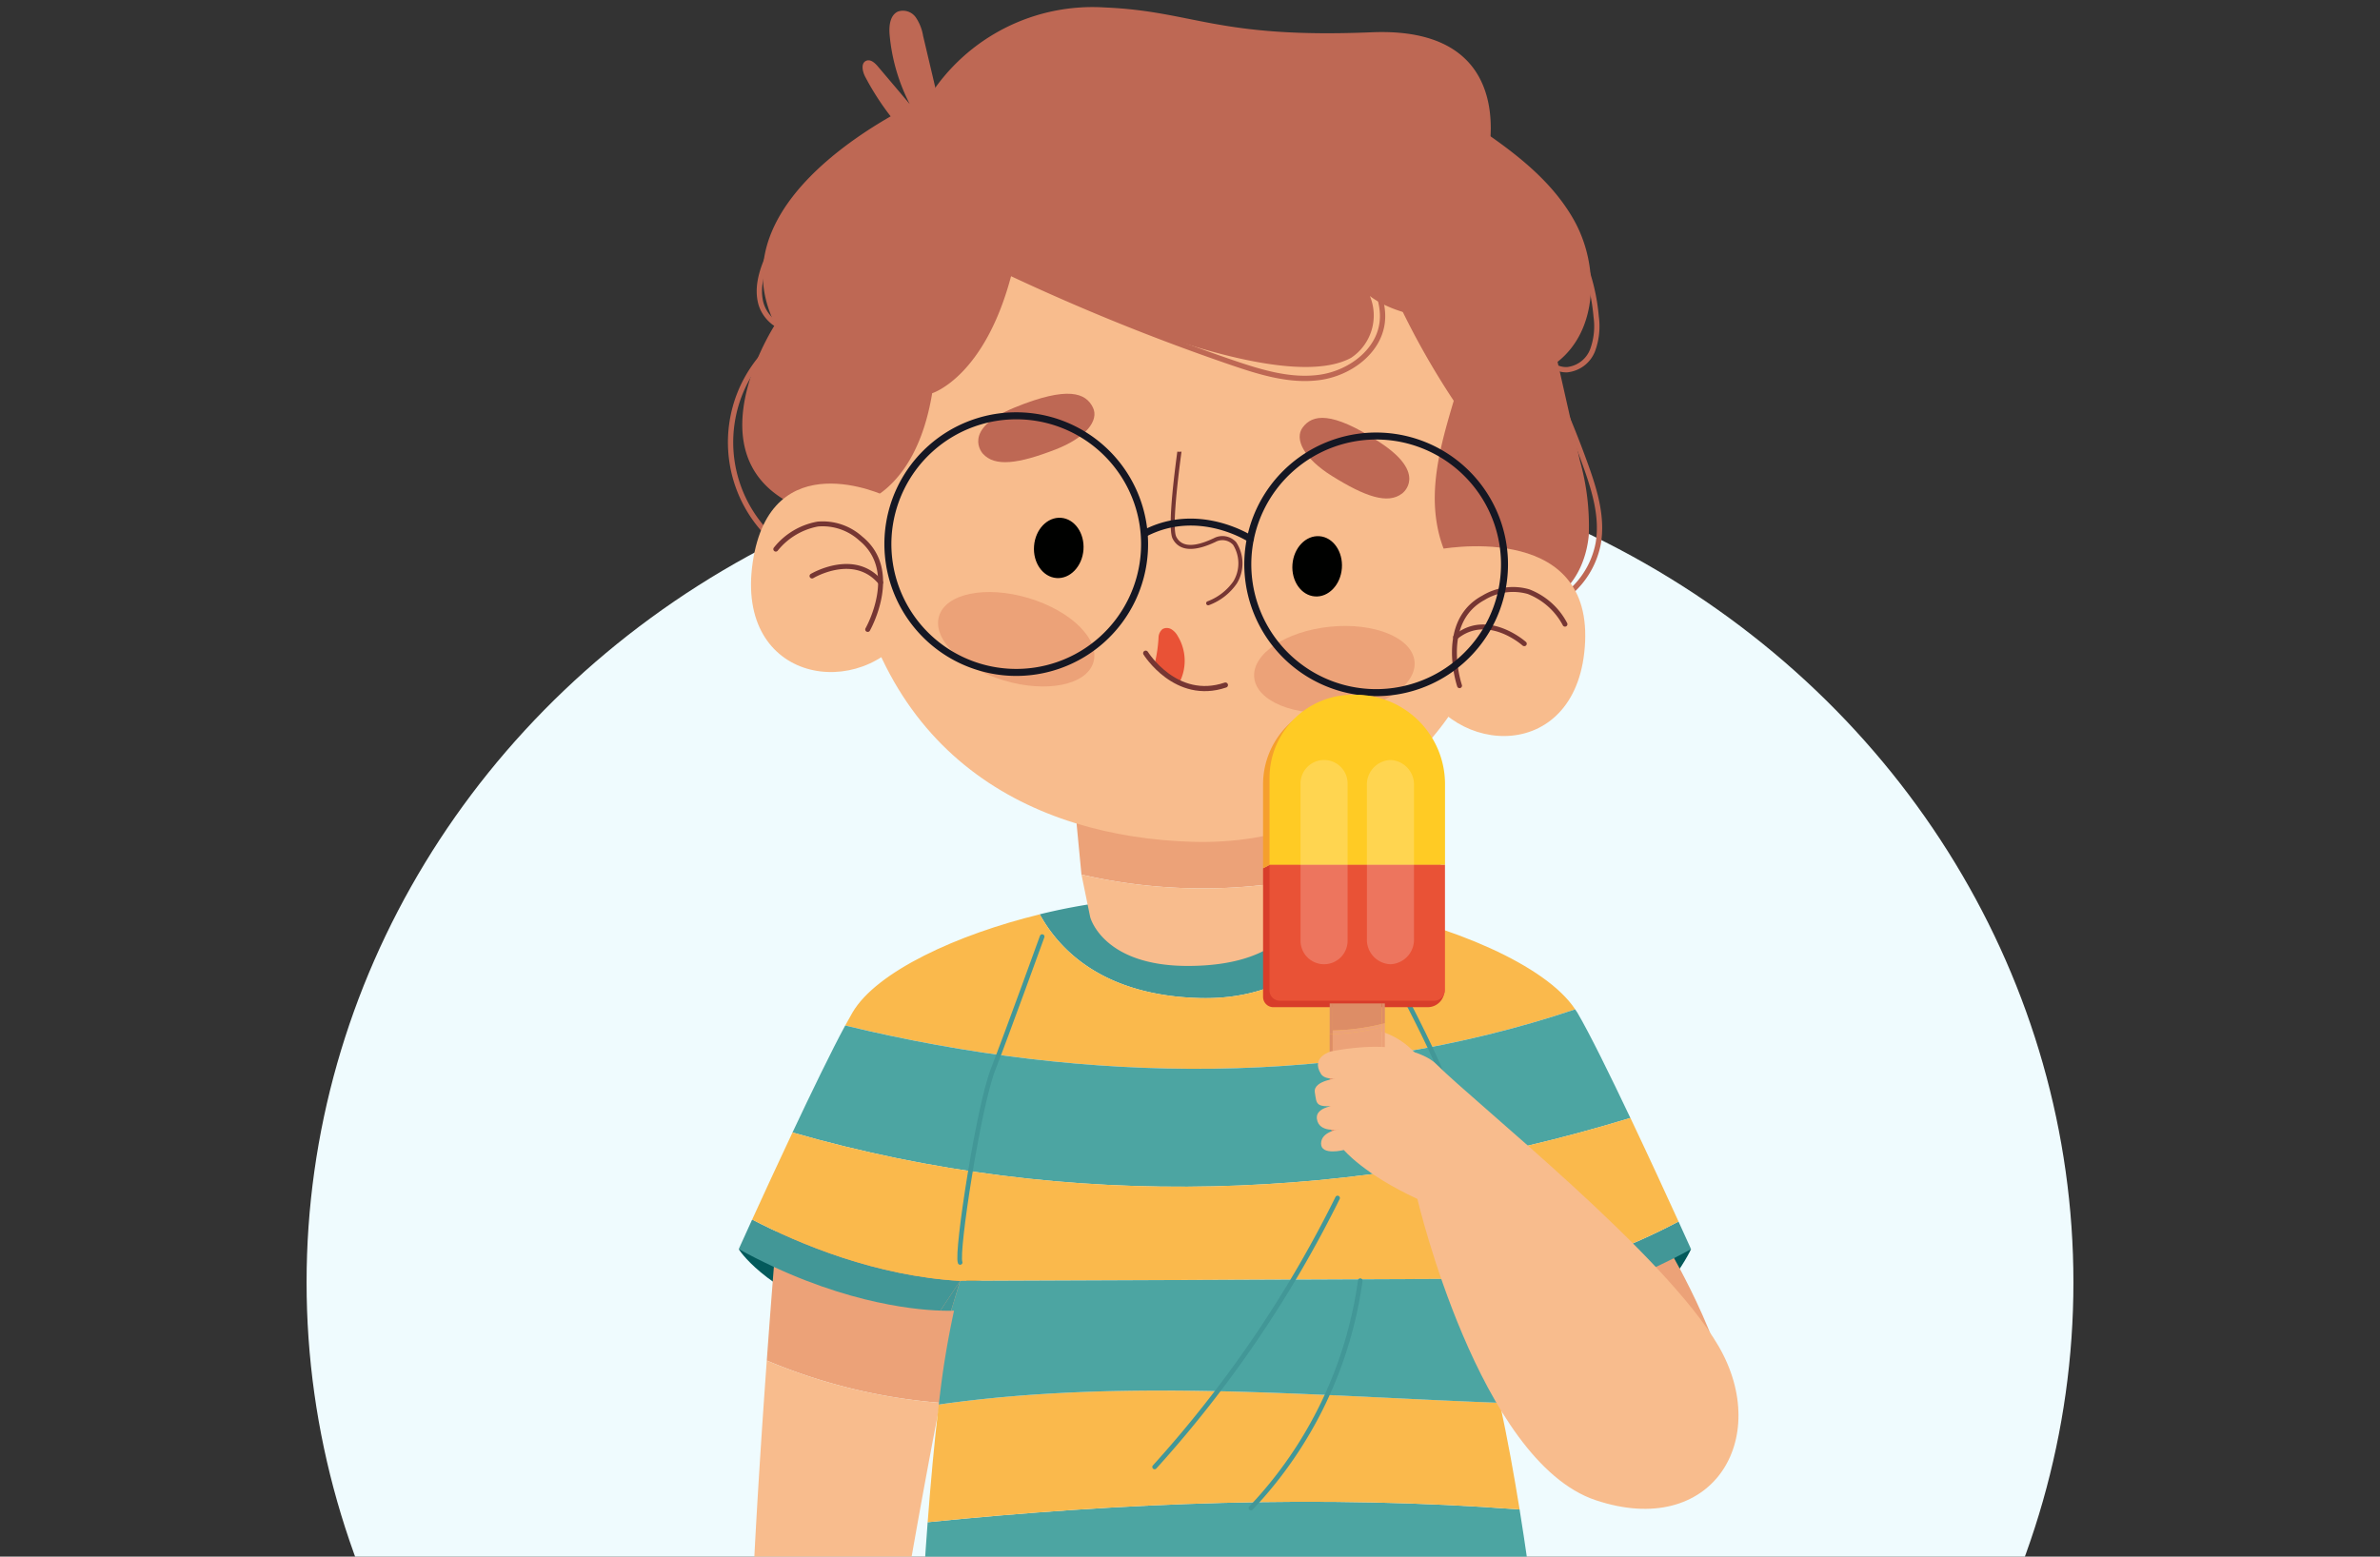 <svg xmlns="http://www.w3.org/2000/svg" xmlns:xlink="http://www.w3.org/1999/xlink" width="295" height="193" viewBox="0 0 295 193">
  <rect x="0" y="0" width="295" height="193" fill="#333333" stroke="none"/>
  <defs>
    <clipPath id="clip-path">
      <rect id="Rectángulo_415806" data-name="Rectángulo 415806" width="295" height="193" transform="translate(285 5866)" fill="#fff" stroke="#707070" stroke-width="1" opacity="0.39"/>
    </clipPath>
  </defs>
  <g id="Enmascarar_grupo_1098825" data-name="Enmascarar grupo 1098825" transform="translate(-285 -5866)" clip-path="url(#clip-path)">
    <g id="Grupo_1180488" data-name="Grupo 1180488" transform="translate(-18)">
      <ellipse id="Elipse_12509" data-name="Elipse 12509" cx="109.5" cy="104" rx="109.5" ry="104" transform="translate(341 5921)" fill="#effbfe"/>
      <g id="Grupo_1180227" data-name="Grupo 1180227" transform="translate(331.173 5771.921)">
        <ellipse id="Elipse_12496" data-name="Elipse 12496" cx="74.08" cy="11.37" rx="74.08" ry="11.37" transform="translate(58.827 420.447)" fill="#efe8df"/>
        <g id="Grupo_1180226" data-name="Grupo 1180226" transform="translate(60.23 94.98)">
          <path id="Trazado_1042844" data-name="Trazado 1042844" d="M176.469,241.391s-4.066,8.958-12.833,10.673-8.767-6.861-8.767-6.861Z" transform="translate(-55.268 -87.415)" fill="#035a5b"/>
          <path id="Trazado_1042845" data-name="Trazado 1042845" d="M63.168,241.391s2.923,4.828,13.087,8.513,16.264,2.16,16.264,2.16l.762-6.734Z" transform="translate(-60.006 -87.415)" fill="#035a5b"/>
          <path id="Trazado_1042846" data-name="Trazado 1042846" d="M92.475,240.82l-24.4-5.591s-.754,8.562-1.6,20.289a69.2,69.2,0,0,0,21.489,5.243C89.533,252.8,91.107,245.608,92.475,240.82Z" transform="translate(-59.835 -87.733)" fill="#eca278"/>
          <path id="Trazado_1042847" data-name="Trazado 1042847" d="M66.8,254.522c-1.194,16.48-2.577,39.211-2.319,53.244-2.091,6.13-5.76,19.366-3.727,20.256s5.383-8.059,5.383-8.059-3.24,11.1-1.217,11.821,4.9-10.96,4.9-10.96-2.044,11.808-.183,12.6c3.209,1.223,4.147-12.806,4.147-12.806s.581,11.342,3.075,11.545,1.425-14.479,1.425-14.479,2.455,6.166,4.318,3.752S79.8,308.61,79.8,308.61s4.23-27.237,8.491-48.845A69.258,69.258,0,0,1,66.8,254.522Z" transform="translate(-60.161 -86.737)" fill="#f8bc8d"/>
          <path id="Trazado_1042848" data-name="Trazado 1042848" d="M174.07,241.512s8.386,14.231,7.624,21.855-24.4,2.541-24.4,2.541l-7.624-14.231Z" transform="translate(-55.536 -87.409)" fill="#eca278"/>
          <path id="Trazado_1042849" data-name="Trazado 1042849" d="M84.432,290.878s37.864,10.419,76.744-2.287c0,0-9.911-11.181-36.085-8.641S93.58,283.255,84.432,290.878Z" transform="translate(-58.907 -85.442)" fill="#429797"/>
          <g id="Grupo_1180193" data-name="Grupo 1180193" transform="translate(14.491 223.83)">
            <g id="Grupo_1180192" data-name="Grupo 1180192">
              <g id="Grupo_1180184" data-name="Grupo 1180184" transform="translate(2.416)">
                <path id="Trazado_1042850" data-name="Trazado 1042850" d="M89.518,365.585c2.14,17.381,4.369,34.792,4.795,38.722,0,0-17.977,6.721-18.075,11.407s25.222,2.632,25.222,2.632,17.738,5.116,12.878-10.386c0,0,1.3-17.379,2.8-37.867A120.754,120.754,0,0,1,89.518,365.585Z" transform="translate(-76.238 -304.828)" fill="#f8bc8d"/>
                <path id="Trazado_1042851" data-name="Trazado 1042851" d="M121.142,307.813c-6.145.058-30.113,24.246-36.24,23.966.434,5.916,2.266,21.341,4.169,36.79a120.759,120.759,0,0,0,27.617,4.51C118.841,343.653,121.409,307.811,121.142,307.813Z" transform="translate(-75.79 -307.813)" fill="#eca278"/>
              </g>
              <g id="Grupo_1180191" data-name="Grupo 1180191" transform="translate(0 96.589)">
                <g id="Grupo_1180185" data-name="Grupo 1180185" transform="translate(0.31 2.786)">
                  <path id="Trazado_1042852" data-name="Trazado 1042852" d="M84.022,406.352C76.579,409.693,74.235,413,74.235,413s.347,1.083,10.582,2.48A14.575,14.575,0,0,0,84.022,406.352Z" transform="translate(-74.235 -402.097)" fill="#fff"/>
                  <path id="Trazado_1042853" data-name="Trazado 1042853" d="M114.541,404.5c-9.723,5.187-21.219-2.195-21.219-2.195-4.048,1.045-7.141,3.069-9.781,4.254a14.578,14.578,0,0,1,.8,9.134c2.638.36,5.921.74,10.037,1.13,20.088,1.9,21.039-3.539,21.039-3.539A31.187,31.187,0,0,0,114.541,404.5Z" transform="translate(-73.754 -402.306)" fill="#e95336"/>
                </g>
                <g id="Grupo_1180186" data-name="Grupo 1180186" transform="translate(0 13.693)">
                  <path id="Trazado_1042854" data-name="Trazado 1042854" d="M115.908,412.747a32.291,32.291,0,0,1-.467,3.26s-5.844,1.95-21.634,1.621c-17.644-.368-19.857-2.762-19.857-2.762a6.019,6.019,0,0,1,.3-2.19A93.748,93.748,0,0,0,115.908,412.747Z" transform="translate(-73.94 -412.677)" fill="#fff"/>
                </g>
                <g id="Grupo_1180187" data-name="Grupo 1180187" transform="translate(14.099 5.1)">
                  <path id="Trazado_1042855" data-name="Trazado 1042855" d="M90.2,411.4h-.022a.25.25,0,0,1-.213-.279,6.472,6.472,0,0,0-2.5-6.148.26.26,0,0,1-.077-.348.239.239,0,0,1,.333-.081,7.1,7.1,0,0,1,2.726,6.632A.246.246,0,0,1,90.2,411.4Z" transform="translate(-87.346 -404.507)" fill="#d83c27"/>
                </g>
                <g id="Grupo_1180188" data-name="Grupo 1180188" transform="translate(17.687 3.952)">
                  <path id="Trazado_1042856" data-name="Trazado 1042856" d="M93.528,410.3h0a.249.249,0,0,1-.237-.259c.105-4.438-2.4-6.146-2.421-6.164a.258.258,0,0,1-.075-.347.234.234,0,0,1,.332-.08c.113.073,2.76,1.861,2.647,6.6A.249.249,0,0,1,93.528,410.3Z" transform="translate(-90.758 -403.415)" fill="#d83c27"/>
                </g>
                <g id="Grupo_1180189" data-name="Grupo 1180189" transform="translate(18.094)">
                  <path id="Trazado_1042857" data-name="Trazado 1042857" d="M92.278,405.555a.243.243,0,0,1-.219-.157c-.154-.394-1.479-3.892-.635-5.22a1.114,1.114,0,0,1,.969-.521,1.069,1.069,0,0,1,.95.482c.817,1.295-.667,4.863-.838,5.266a.244.244,0,0,1-.225.15Zm.159-5.393c-.013,0-.025,0-.039,0a.625.625,0,0,0-.572.293c-.5.791.048,2.914.468,4.16.475-1.267,1.127-3.435.644-4.2A.544.544,0,0,0,92.436,400.162Z" transform="translate(-91.145 -399.657)" fill="#d83c27"/>
                </g>
                <g id="Grupo_1180190" data-name="Grupo 1180190" transform="translate(18.989 2.592)">
                  <path id="Trazado_1042858" data-name="Trazado 1042858" d="M92.233,405.485a.241.241,0,0,1-.212-.143.258.258,0,0,1,.037-.276c.269-.321,2.659-3.115,4.191-2.937a1.257,1.257,0,0,1,.888,1.773c-.745,1.344-4.465,1.563-4.887,1.582Zm3.871-2.861c-.913-.019-2.418,1.388-3.274,2.312,1.3-.125,3.446-.491,3.887-1.284a.614.614,0,0,0-.022-.618.639.639,0,0,0-.507-.4A.555.555,0,0,0,96.1,402.625Z" transform="translate(-91.996 -402.121)" fill="#d83c27"/>
                </g>
              </g>
            </g>
          </g>
          <g id="Grupo_1180203" data-name="Grupo 1180203" transform="translate(77.105 251.177)">
            <g id="Grupo_1180202" data-name="Grupo 1180202">
              <g id="Grupo_1180194" data-name="Grupo 1180194">
                <path id="Trazado_1042859" data-name="Trazado 1042859" d="M163.979,333.817c-5.922,1.6-24.483,13.975-30.494,15.247-.174.037,3,9.713,6.932,21.474a189.917,189.917,0,0,0,27.794-5.948C166.412,351.252,164.721,338.906,163.979,333.817Z" transform="translate(-133.479 -333.817)" fill="#eca278"/>
                <path id="Trazado_1042860" data-name="Trazado 1042860" d="M173.8,408.288c-.485-4.394-3.322-25.848-5.932-45.209a189.917,189.917,0,0,1-27.794,5.948c6.1,18.274,14.027,41.581,14.027,41.581-1.392,16.186,14.82,7.354,14.82,7.354s21.491,3.773,20.381-.78S173.8,408.288,173.8,408.288Z" transform="translate(-133.138 -332.305)" fill="#f8bc8d"/>
              </g>
              <g id="Grupo_1180201" data-name="Grupo 1180201" transform="translate(19.409 71.917)">
                <g id="Grupo_1180195" data-name="Grupo 1180195" transform="translate(0 2.791)">
                  <path id="Trazado_1042861" data-name="Trazado 1042861" d="M182.276,408.8c7.479,3.257,9.86,6.542,9.86,6.542s-.334,1.087-10.552,2.6A14.58,14.58,0,0,1,182.276,408.8Z" transform="translate(-150.424 -404.651)" fill="#fff"/>
                  <path id="Trazado_1042862" data-name="Trazado 1042862" d="M152.764,407.29c9.781,5.077,21.194-2.435,21.194-2.435,4.059,1,7.174,2.988,9.828,4.144a14.58,14.58,0,0,0-.692,9.142c-2.633.39-5.912.808-10.023,1.242-20.066,2.123-21.078-3.3-21.078-3.3A31.2,31.2,0,0,1,152.764,407.29Z" transform="translate(-151.934 -404.855)" fill="#e95336"/>
                </g>
                <g id="Grupo_1180196" data-name="Grupo 1180196" transform="translate(0.059 13.477)">
                  <path id="Trazado_1042863" data-name="Trazado 1042863" d="M151.99,415.557a32.333,32.333,0,0,0,.5,3.254s5.866,1.884,21.651,1.377c17.639-.568,19.824-2.986,19.824-2.986a6.021,6.021,0,0,0-.325-2.185A93.777,93.777,0,0,1,151.99,415.557Z" transform="translate(-151.99 -415.016)" fill="#fff"/>
                </g>
                <g id="Grupo_1180197" data-name="Grupo 1180197" transform="translate(24.746 5.044)">
                  <path id="Trazado_1042864" data-name="Trazado 1042864" d="M175.773,413.919h.022a.25.25,0,0,0,.21-.281,6.473,6.473,0,0,1,2.433-6.175.259.259,0,0,0,.073-.349.238.238,0,0,0-.334-.077,7.108,7.108,0,0,0-2.651,6.662A.247.247,0,0,0,175.773,413.919Z" transform="translate(-175.464 -406.997)" fill="#d83c27"/>
                </g>
                <g id="Grupo_1180198" data-name="Grupo 1180198" transform="translate(21.278 3.937)">
                  <path id="Trazado_1042865" data-name="Trazado 1042865" d="M172.425,412.86h0a.248.248,0,0,0,.233-.261c-.156-4.437,2.326-6.173,2.352-6.19a.257.257,0,0,0,.07-.348.233.233,0,0,0-.333-.076c-.111.075-2.737,1.892-2.572,6.632A.248.248,0,0,0,172.425,412.86Z" transform="translate(-172.167 -405.944)" fill="#d83c27"/>
                </g>
                <g id="Grupo_1180199" data-name="Grupo 1180199" transform="translate(21.353)">
                  <path id="Trazado_1042866" data-name="Trazado 1042866" d="M173.594,408.1a.242.242,0,0,1-.226-.148c-.177-.4-1.7-3.952-.9-5.255a1.066,1.066,0,0,1,.944-.492,1.113,1.113,0,0,1,.975.509c.858,1.319-.427,4.831-.576,5.227a.242.242,0,0,1-.217.159Zm-.717-5.13c-.474.77.2,2.93.691,4.192.406-1.251.933-3.38.421-4.166a.624.624,0,0,0-.575-.287c-.013,0-.026,0-.039,0A.544.544,0,0,0,172.876,402.967Z" transform="translate(-172.238 -402.201)" fill="#d83c27"/>
                </g>
                <g id="Grupo_1180200" data-name="Grupo 1180200" transform="translate(17.65 2.633)">
                  <path id="Trazado_1042867" data-name="Trazado 1042867" d="M173.763,408.024c-.422-.015-4.145-.191-4.9-1.527a1.258,1.258,0,0,1,.869-1.783c1.531-.195,3.951,2.572,4.225,2.89a.261.261,0,0,1,.04.274.241.241,0,0,1-.211.145A.049.049,0,0,1,173.763,408.024Zm-3.972-2.809a.638.638,0,0,0-.5.408.61.61,0,0,0-.015.618c.449.789,2.6,1.13,3.9,1.241-.866-.914-2.387-2.3-3.3-2.274A.551.551,0,0,0,169.791,405.215Z" transform="translate(-168.717 -404.705)" fill="#d83c27"/>
                </g>
              </g>
            </g>
          </g>
          <g id="Grupo_1180205" data-name="Grupo 1180205" transform="translate(19.172 195.145)">
            <path id="Trazado_1042868" data-name="Trazado 1042868" d="M160.823,297.933l-3.066-14.465s-56.415-2.668-71.281,2.668L84.2,304.224A429,429,0,0,1,160.823,297.933Z" transform="translate(-78.091 -280.42)" fill="#253269"/>
            <path id="Trazado_1042869" data-name="Trazado 1042869" d="M84.5,303.482,78.391,352.1s10.673,9.148,42.692,8.005l1.906-36.594,2.287-.381,8.386,36.594s24.015,3.431,39.262-6.861l-11.8-55.673A428.9,428.9,0,0,0,84.5,303.482Z" transform="translate(-78.391 -279.677)" fill="#334b9a"/>
            <g id="Grupo_1180204" data-name="Grupo 1180204" transform="translate(1.334)">
              <line id="Línea_705" data-name="Línea 705" x2="1.525" y2="29.732" transform="translate(40.596 1.906)" fill="none" stroke="#2f2035" stroke-linecap="round" stroke-linejoin="round" stroke-miterlimit="10" stroke-width="0.574"/>
              <path id="Trazado_1042870" data-name="Trazado 1042870" d="M119.59,309.633s5.083.381,5.463-6.226-.508-22.871-.508-22.871" transform="translate(-77.596 -280.537)" fill="none" stroke="#2f2035" stroke-linecap="round" stroke-linejoin="round" stroke-miterlimit="10" stroke-width="0.574"/>
              <path id="Trazado_1042871" data-name="Trazado 1042871" d="M143.27,283.678s2.923,13.722,15.12,21.855" transform="translate(-76.372 -280.375)" fill="none" stroke="#2f2035" stroke-linecap="round" stroke-linejoin="round" stroke-miterlimit="10" stroke-width="0.574"/>
              <path id="Trazado_1042872" data-name="Trazado 1042872" d="M86.546,308.026s13.341-5.845,13.469-24.65" transform="translate(-79.303 -280.39)" fill="none" stroke="#2f2035" stroke-linecap="round" stroke-linejoin="round" stroke-miterlimit="10" stroke-width="0.574"/>
              <line id="Línea_706" data-name="Línea 706" y1="4.828" x2="26.302" transform="translate(34.879 40.658)" fill="none" stroke="#2f2035" stroke-linecap="round" stroke-linejoin="round" stroke-miterlimit="10" stroke-width="0.574"/>
              <line id="Línea_707" data-name="Línea 707" x2="8.259" y2="4.829" transform="translate(45.552 43.454)" fill="none" stroke="#2f2035" stroke-linecap="round" stroke-linejoin="round" stroke-miterlimit="10" stroke-width="0.574"/>
              <line id="Línea_708" data-name="Línea 708" x2="6.48" y2="28.589" transform="translate(51.27 51.649)" fill="none" stroke="#2f2035" stroke-linecap="round" stroke-linejoin="round" stroke-miterlimit="10" stroke-width="0.574"/>
              <line id="Línea_709" data-name="Línea 709" y1="63.658" x2="9.911" transform="translate(0 9.147)" fill="none" stroke="#2f2035" stroke-linecap="round" stroke-linejoin="round" stroke-miterlimit="10" stroke-width="0.574"/>
            </g>
          </g>
          <g id="Grupo_1180207" data-name="Grupo 1180207" transform="translate(3.162 110.109)">
            <path id="Trazado_1042873" data-name="Trazado 1042873" d="M118.512,212.416c10.565.267,16.552-5.588,19.857-11.2-1.6-.308-3.19-.561-4.736-.748-9.235-1.119-12.3-.8-13.278-.552-.98-.248-4.043-.567-13.278.552a73.142,73.142,0,0,0-8.431,1.563C101.121,206.525,106.59,212.114,118.512,212.416Z" transform="translate(-61.335 -199.679)" fill="#429797"/>
            <g id="Grupo_1180206" data-name="Grupo 1180206" transform="translate(0 1.541)">
              <path id="Trazado_1042874" data-name="Trazado 1042874" d="M86.935,248.821c.592.02,1.05.019,1.324.013l1.125-3.7S88.319,246.721,86.935,248.821Z" transform="translate(-61.94 -198.871)" fill="#429797"/>
              <path id="Trazado_1042875" data-name="Trazado 1042875" d="M64.833,237.9c-1.023,2.242-1.665,3.668-1.665,3.668,11.824,6.5,21.318,7.5,24.995,7.624,1.384-2.1,2.449-3.685,2.449-3.685C80.2,244.907,70.773,240.986,64.833,237.9Z" transform="translate(-63.168 -199.245)" fill="#429797"/>
              <path id="Trazado_1042876" data-name="Trazado 1042876" d="M152.958,248.735l-3.471-3.155c-.18.013-.358.032-.538.042l3.089,10.15c-.606-2.466-1.254-4.827-1.946-6.974A24.29,24.29,0,0,0,152.958,248.735Z" transform="translate(-58.736 -198.848)" fill="#429797"/>
              <path id="Trazado_1042877" data-name="Trazado 1042877" d="M152.932,249.12c4.31-.3,13.115-1.673,23.818-7.56,0,0-.6-1.327-1.552-3.421-5.8,3.068-15.241,7.1-25.736,7.827Z" transform="translate(-58.71 -199.233)" fill="#429797"/>
              <path id="Trazado_1042878" data-name="Trazado 1042878" d="M166.2,213.742c-3.647-5.53-15.476-10.45-26.643-12.6-3.3,5.609-9.291,11.463-19.857,11.2-11.922-.3-17.391-5.89-19.867-10.381-10.233,2.492-20.222,7.088-23.206,12.16-.27.46-.576,1.01-.905,1.62C105.694,223.026,137.43,223.4,166.2,213.742Z" transform="translate(-62.52 -201.144)" fill="#fab94c"/>
              <path id="Trazado_1042879" data-name="Trazado 1042879" d="M166.517,213.123c-28.765,9.662-60.5,9.283-90.478,2-1.733,3.21-4.2,8.305-6.533,13.264,34.36,9.9,70.162,8.507,103.856-1.8-2.517-5.306-5.066-10.5-6.586-13.08C166.7,213.374,166.6,213.249,166.517,213.123Z" transform="translate(-62.841 -200.525)" fill="#4ca5a2"/>
              <path id="Trazado_1042880" data-name="Trazado 1042880" d="M69.752,227.723c-1.917,4.073-3.746,8.049-5,10.8,5.94,3.085,15.367,7,25.781,7.608l62.514-.255.792.72c10.5-.726,19.933-4.759,25.736-7.827-1.436-3.149-3.687-8.047-5.966-12.85C139.914,236.23,104.111,237.618,69.752,227.723Z" transform="translate(-63.086 -199.864)" fill="#fab94c"/>
              <path id="Trazado_1042881" data-name="Trazado 1042881" d="M85.487,273.711c-.726,9.574-1.056,17.6-1.056,17.6,8.081-4.919,33.363-6.008,36.657-6.089,3.294.081,32.006-1.117,40.087,3.8,0,0-.806-7.535-2.318-16.894C134.35,270.282,109.581,271.276,85.487,273.711Z" transform="translate(-62.069 -197.526)" fill="#4ca5a2"/>
              <path id="Trazado_1042882" data-name="Trazado 1042882" d="M158.807,272.808c-.68-4.213-1.5-8.8-2.462-13.227-23.38-.871-46.631-3.042-69.531.212-.563,4.72-1.018,9.846-1.378,14.594C109.529,271.953,134.3,270.96,158.807,272.808Z" transform="translate(-62.017 -198.203)" fill="#fab94c"/>
              <path id="Trazado_1042883" data-name="Trazado 1042883" d="M152.163,245.657c.181-.01.359-.029.538-.042l-.792-.72L89.4,245.15l-1.125,3.7c.219-.005.363-.013.363-.013a110.008,110.008,0,0,0-1.887,11.641c22.9-3.255,46.151-1.083,69.531-.212-.326-1.509-.668-3-1.024-4.455Z" transform="translate(-61.95 -198.884)" fill="#4ca5a2"/>
            </g>
            <path id="Trazado_1042884" data-name="Trazado 1042884" d="M112.185,268.709a146.511,146.511,0,0,0,22.676-33.347" transform="translate(-60.635 -197.835)" fill="none" stroke="#429797" stroke-linecap="round" stroke-linejoin="round" stroke-miterlimit="10" stroke-width="0.574"/>
            <path id="Trazado_1042885" data-name="Trazado 1042885" d="M123.541,273.3a51.088,51.088,0,0,0,13.545-28.189" transform="translate(-60.049 -197.332)" fill="none" stroke="#429797" stroke-linecap="round" stroke-linejoin="round" stroke-miterlimit="10" stroke-width="0.574"/>
            <path id="Trazado_1042886" data-name="Trazado 1042886" d="M89.267,244.947c-.508-1.27,2.287-19.314,4.066-23.888s6.1-16.517,6.1-16.517" transform="translate(-61.823 -199.428)" fill="none" stroke="#429797" stroke-linecap="round" stroke-linejoin="round" stroke-miterlimit="10" stroke-width="0.574"/>
            <path id="Trazado_1042887" data-name="Trazado 1042887" d="M137.834,204.541S146.728,220.3,148,225.888s1.778,18.8,1.778,18.8" transform="translate(-59.31 -199.428)" fill="none" stroke="#429797" stroke-linecap="round" stroke-linejoin="round" stroke-miterlimit="10" stroke-width="0.574"/>
            <path id="Trazado_1042888" data-name="Trazado 1042888" d="M84.915,286.779s31.766-12.452,74.966-3.05" transform="translate(-62.044 -195.518)" fill="none" stroke="#429797" stroke-linecap="round" stroke-linejoin="round" stroke-miterlimit="10" stroke-width="0.574"/>
          </g>
          <g id="Grupo_1180220" data-name="Grupo 1180220" transform="translate(2.213)">
            <g id="Grupo_1180208" data-name="Grupo 1180208" transform="translate(42.718 97.535)">
              <path id="Trazado_1042889" data-name="Trazado 1042889" d="M102.885,190.28l.712,7.443a66.679,66.679,0,0,0,26.926.647l.159-10.646Z" transform="translate(-102.885 -187.723)" fill="#eca278"/>
              <path id="Trazado_1042890" data-name="Trazado 1042890" d="M103.563,197.232l1.082,5.273s1.535,6.054,12.1,6.054c11.845,0,13.58-6.054,13.58-6.054l.159-4.626A66.712,66.712,0,0,1,103.563,197.232Z" transform="translate(-102.85 -187.232)" fill="#f8bc8d"/>
            </g>
            <path id="Trazado_1042891" data-name="Trazado 1042891" d="M87.067,106.06a37.029,37.029,0,0,0-20.044,18.9c-.869,1.9-1.585,4.017-1.091,6.046s2.654,3.762,4.629,3.086a16.326,16.326,0,0,0,9.314,30.519" transform="translate(-62.266 -94.407)" fill="none" stroke="#be6854" stroke-miterlimit="10" stroke-width="0.656"/>
            <g id="Grupo_1180209" data-name="Grupo 1180209" transform="translate(13.66 11.108)">
              <path id="Trazado_1042892" data-name="Trazado 1042892" d="M154.437,128.52s4.307,15.556,2.223,37.474c-1.626,17.1-16.872,32.543-37.88,31.913C99.035,197.315,79.4,187.475,75.9,159.368s7.25-49.2,32.808-52.942S150.963,110.959,154.437,128.52Z" transform="translate(-75.254 -105.542)" fill="#f8bc8d"/>
            </g>
            <path id="Trazado_1042893" data-name="Trazado 1042893" d="M148.771,107.758c5.375,3.547,10.947,7.3,14.115,12.909s3.054,13.635-2.01,17.614l2.773,12.269a29.916,29.916,0,0,1,1.095,9.219c-.28,3.1-1.694,6.251-4.355,7.858-3.407,2.057-8.115.959-10.913-1.871s-3.9-7-3.818-10.977,1.219-7.853,2.347-11.669a98.062,98.062,0,0,1-9.66-18.646c-1.291-3.325-2.416-6.933-1.629-10.413s4.175-6.6,7.662-5.855" transform="translate(-58.432 -94.319)" fill="#be6854"/>
            <path id="Trazado_1042894" data-name="Trazado 1042894" d="M157.057,169.115a10.69,10.69,0,0,0,8.355-8.481c.556-3.249-.446-6.548-1.56-9.65a124.46,124.46,0,0,0-6.722-15.38c1,1.7,2.438,3.566,4.414,3.506a3.8,3.8,0,0,0,3.17-2.423,8.616,8.616,0,0,0,.441-4.147,24.742,24.742,0,0,0-18.871-21.924" transform="translate(-57.925 -94.172)" fill="none" stroke="#be6854" stroke-miterlimit="10" stroke-width="0.656"/>
            <path id="Trazado_1042895" data-name="Trazado 1042895" d="M77.358,156.782s7.628-1.025,9.767-13.95c0,0,6.553-2,9.859-14.816,0,0,32.071,15.886,42.079,10.42a6.312,6.312,0,0,0,2.315-7.657s4.953,4.2,14.526,2.189,5.777-16.012-.129-18.324c0,0,5-17.364-14.179-16.563s-22.005-2.608-33.047-3.075A23.993,23.993,0,0,0,86.777,106.04s-27.28,11.7-19.121,28.279c0,0-9.79,14.973,1,21.636S77.358,156.782,77.358,156.782Z" transform="translate(-62.197 -94.98)" fill="#be6854"/>
            <path id="Trazado_1042896" data-name="Trazado 1042896" d="M83.942,111.561a33.471,33.471,0,0,1-5.856-7.991c-.35-.666-.554-1.707.145-1.982.53-.209,1.061.271,1.428.707q1.977,2.333,3.952,4.668A23.318,23.318,0,0,1,81.119,98.4c-.1-1.1.029-2.459,1.034-2.911a1.945,1.945,0,0,1,2.2.714,5.694,5.694,0,0,1,.914,2.3q1.388,5.879,2.775,11.76" transform="translate(-61.465 -94.96)" fill="#be6854"/>
            <path id="Trazado_1042897" data-name="Trazado 1042897" d="M91.733,124.652A270.84,270.84,0,0,0,122.826,137.5c3.518,1.2,7.21,2.349,10.893,1.836s7.332-3.182,7.739-6.878c.3-2.759-1.186-5.362-2.621-7.737a14.62,14.62,0,0,0,21.869,3.53" transform="translate(-60.743 -93.447)" fill="none" stroke="#be6854" stroke-miterlimit="10" stroke-width="0.656"/>
            <path id="Trazado_1042898" data-name="Trazado 1042898" d="M143.269,174.751l2.405-15.816s18.936-3.757,18.265,11.417S147.329,184.781,143.269,174.751Z" transform="translate(-58.08 -91.697)" fill="#f8bc8d"/>
            <g id="Grupo_1180210" data-name="Grupo 1180210" transform="translate(89.357 71.863)">
              <path id="Trazado_1042899" data-name="Trazado 1042899" d="M148.142,175.87a.305.305,0,0,0,.317-.4c-.026-.077-2.564-7.642,2.822-10.538a6.735,6.735,0,0,1,5.337-.74,8.389,8.389,0,0,1,4.35,3.882.3.3,0,1,0,.545-.269,8.859,8.859,0,0,0-4.705-4.191,7.317,7.317,0,0,0-5.815.782c-5.843,3.14-3.137,11.191-3.109,11.272A.3.3,0,0,0,148.142,175.87Z" transform="translate(-147.233 -163.312)" fill="#763633"/>
            </g>
            <g id="Grupo_1180211" data-name="Grupo 1180211" transform="translate(89.507 76.526)">
              <path id="Trazado_1042900" data-name="Trazado 1042900" d="M156.151,170.431a.3.3,0,0,0,.232-.529c-.046-.042-4.771-4.232-8.9-.817a.3.3,0,1,0,.387.469c3.724-3.081,8.06.761,8.1.8A.306.306,0,0,0,156.151,170.431Z" transform="translate(-147.375 -167.746)" fill="#763633"/>
            </g>
            <path id="Trazado_1042901" data-name="Trazado 1042901" d="M105.914,172.635c-.843,2.822-5.809,3.828-11.093,2.248s-8.882-5.147-8.039-7.967,5.809-3.828,11.093-2.248S106.757,169.814,105.914,172.635Z" transform="translate(-61.005 -91.418)" fill="#eca278"/>
            <path id="Trazado_1042902" data-name="Trazado 1042902" d="M84.294,169.139l-3.06-16.492s-14.209-6.752-16.41,8.277S78.416,178.224,84.294,169.139Z" transform="translate(-62.144 -92.078)" fill="#f8bc8d"/>
            <path id="Trazado_1042903" data-name="Trazado 1042903" d="M91.958,147.961s-2.756-2.963,3.927-5.7,8.85-1.791,9.723-.021c.8,1.615-.878,3.764-4.663,5.227C96.4,149.221,93.446,149.654,91.958,147.961Z" transform="translate(-60.761 -92.626)" fill="#be6854"/>
            <path id="Trazado_1042904" data-name="Trazado 1042904" d="M104.1,159.138c-.157,2.061-1.656,3.629-3.347,3.5s-2.936-1.9-2.779-3.967,1.656-3.629,3.347-3.5S104.254,157.076,104.1,159.138Z" transform="translate(-60.421 -91.87)" fill="#000100"/>
            <path id="Trazado_1042905" data-name="Trazado 1042905" d="M123.924,174.324c.3,2.93,4.984,4.854,10.47,4.3s9.693-3.38,9.4-6.31-4.985-4.854-10.47-4.3S123.627,171.395,123.924,174.324Z" transform="translate(-59.081 -91.211)" fill="#eca278"/>
            <path id="Trazado_1042906" data-name="Trazado 1042906" d="M141.99,152.757s3.265-2.389-2.782-6.34-8.353-3.427-9.545-1.853c-1.086,1.437.154,3.863,3.595,6.012C137.388,153.157,140.21,154.139,141.99,152.757Z" transform="translate(-58.803 -92.479)" fill="#be6854"/>
            <path id="Trazado_1042907" data-name="Trazado 1042907" d="M128.431,160.839c-.157,2.061,1.086,3.838,2.779,3.967s3.191-1.438,3.347-3.5-1.086-3.838-2.779-3.967S128.588,158.778,128.431,160.839Z" transform="translate(-58.848 -91.758)" fill="#000100"/>
            <g id="Grupo_1180212" data-name="Grupo 1180212" transform="translate(5.233 63.729)">
              <path id="Trazado_1042908" data-name="Trazado 1042908" d="M78.914,169.294a.312.312,0,0,1-.123-.039.3.3,0,0,1-.111-.415c.04-.07,3.958-7.023-.786-10.881a6.736,6.736,0,0,0-5.1-1.733,8.386,8.386,0,0,0-5,2.993.3.3,0,1,1-.485-.367,8.861,8.861,0,0,1,5.411-3.229,7.316,7.316,0,0,1,5.563,1.865c5.146,4.186.972,11.581.929,11.656A.3.3,0,0,1,78.914,169.294Z" transform="translate(-67.241 -155.578)" fill="#763633"/>
            </g>
            <g id="Grupo_1180213" data-name="Grupo 1180213" transform="translate(9.739 69.027)">
              <path id="Trazado_1042909" data-name="Trazado 1042909" d="M71.8,162.406a.3.3,0,0,1-.129-.563c.054-.033,5.483-3.256,8.893.875a.3.3,0,1,1-.469.387c-3.076-3.728-8.059-.772-8.108-.741A.31.31,0,0,1,71.8,162.406Z" transform="translate(-71.526 -160.615)" fill="#763633"/>
            </g>
            <g id="Grupo_1180214" data-name="Grupo 1180214" transform="translate(54.492 55.089)">
              <path id="Trazado_1042910" data-name="Trazado 1042910" d="M122.2,158.6a2.285,2.285,0,0,0-2.792-.489c-.035.014-.088.039-.16.072-2.341,1.079-3.847.99-4.478-.262-.48-.951.025-5.9.65-10.556a1.72,1.72,0,0,1-.52,0c-.611,4.528-1.143,9.678-.585,10.787.535,1.059,1.861,2,5.144.493.063-.028.11-.05.14-.062a1.789,1.789,0,0,1,2.213.346,4.324,4.324,0,0,1,.033,4.522,6.862,6.862,0,0,1-3.2,2.476.254.254,0,0,0,.059.493.264.264,0,0,0,.106-.013,7.248,7.248,0,0,0,3.468-2.689A4.811,4.811,0,0,0,122.2,158.6Z" transform="translate(-114.08 -147.362)" fill="#763633"/>
            </g>
            <g id="Grupo_1180218" data-name="Grupo 1180218" transform="translate(19.002 50.217)">
              <g id="Grupo_1180215" data-name="Grupo 1180215" transform="translate(44.611 2.508)">
                <path id="Trazado_1042911" data-name="Trazado 1042911" d="M122.779,160.541a16.343,16.343,0,1,1,15.4,17.235A16.362,16.362,0,0,1,122.779,160.541Zm.868.048a15.475,15.475,0,1,0,16.319-14.583A15.492,15.492,0,0,0,123.647,160.589Z" transform="translate(-122.753 -145.114)" fill="#151723"/>
              </g>
              <g id="Grupo_1180216" data-name="Grupo 1180216">
                <path id="Trazado_1042912" data-name="Trazado 1042912" d="M80.36,158.157a16.343,16.343,0,1,1,15.4,17.234A16.363,16.363,0,0,1,80.36,158.157Zm.867.048a15.475,15.475,0,1,0,16.32-14.582A15.492,15.492,0,0,0,81.227,158.205Z" transform="translate(-80.334 -142.729)" fill="#151723"/>
              </g>
              <g id="Grupo_1180217" data-name="Grupo 1180217" transform="translate(31.92 13.182)">
                <path id="Trazado_1042913" data-name="Trazado 1042913" d="M111.1,157.48a.428.428,0,0,0,.222-.047c6.414-3.289,12.506.666,12.567.707a.435.435,0,0,0,.481-.725c-.065-.042-6.583-4.271-13.445-.756a.435.435,0,0,0,.175.821Z" transform="translate(-110.686 -155.263)" fill="#151723"/>
              </g>
            </g>
            <g id="Grupo_1180219" data-name="Grupo 1180219" transform="translate(51.392 76.961)">
              <path id="Trazado_1042914" data-name="Trazado 1042914" d="M115.231,174.951a10.767,10.767,0,0,1-3.021-2.426,17.922,17.922,0,0,0,.459-3.169,1.419,1.419,0,0,1,.49-1.057,1.106,1.106,0,0,1,1.107.02,2.219,2.219,0,0,1,.764.807,5.912,5.912,0,0,1,.167,5.917c-.068,0-.02-.129.035-.091" transform="translate(-111.077 -168.159)" fill="#e95236"/>
              <path id="Trazado_1042915" data-name="Trazado 1042915" d="M111.133,171.13s3.741,6.034,9.881,3.952" transform="translate(-111.133 -168.006)" fill="none" stroke="#763633" stroke-linecap="round" stroke-linejoin="round" stroke-miterlimit="10" stroke-width="0.638"/>
            </g>
          </g>
          <path id="Trazado_1042916" data-name="Trazado 1042916" d="M139.364,219.564a10.216,10.216,0,0,1-1.738-2.373,1.262,1.262,0,0,1-.146-1.22c.283-.45.952-.4,1.461-.242a9.445,9.445,0,0,1,5.116,3.825" transform="translate(-56.172 -88.747)" fill="#f8bc8d"/>
          <g id="Grupo_1180225" data-name="Grupo 1180225" transform="translate(68.153 85.236)">
            <g id="Grupo_1180221" data-name="Grupo 1180221" transform="translate(0 0.8)">
              <path id="Trazado_1042917" data-name="Trazado 1042917" d="M125.793,196.084l-.826.434v15.937a1.277,1.277,0,0,0,1.277,1.277H145.38a2.077,2.077,0,0,0,2.056-1.855l-.453-15.794h-21.19Z" transform="translate(-124.966 -175.792)" fill="#d83d2a"/>
              <path id="Trazado_1042918" data-name="Trazado 1042918" d="M146.983,197.081l-.264-9.2a11.091,11.091,0,0,0-11.091-11.091h-.339a10.323,10.323,0,0,0-10.323,10.323v10.4l.826-.434h21.191Z" transform="translate(-124.966 -176.789)" fill="#f59f2d"/>
            </g>
            <g id="Grupo_1180222" data-name="Grupo 1180222" transform="translate(8.257 38.276)">
              <path id="Trazado_1042919" data-name="Trazado 1042919" d="M136.427,229.607a3.23,3.23,0,0,1-3.231-3.231V216.039c-.126,0-.253.016-.38.019v10.783a3.23,3.23,0,0,0,5.916,1.8A3.219,3.219,0,0,1,136.427,229.607Z" transform="translate(-132.817 -212.237)" fill="#dd8d66"/>
              <path id="Trazado_1042920" data-name="Trazado 1042920" d="M133.2,215.78v-3.355h-.38v3.819c.126,0,.253-.015.38-.019Z" transform="translate(-132.817 -212.424)" fill="#dd8d66"/>
              <path id="Trazado_1042921" data-name="Trazado 1042921" d="M138.962,212.425v2.554c.126-.03.253-.054.38-.086v-2.468Z" transform="translate(-132.5 -212.424)" fill="#dd8d66"/>
              <path id="Trazado_1042922" data-name="Trazado 1042922" d="M133.178,215.78a28.1,28.1,0,0,0,6.082-.8v-2.555h-6.082Z" transform="translate(-132.798 -212.424)" fill="#dd8d66"/>
              <path id="Trazado_1042923" data-name="Trazado 1042923" d="M138.989,215.236v11.669a3.215,3.215,0,0,1-.546,1.8,3.217,3.217,0,0,0,.925-2.259V214.772c-.126.033-.253.056-.38.086v.378Z" transform="translate(-132.526 -212.303)" fill="#eca278"/>
              <path id="Trazado_1042924" data-name="Trazado 1042924" d="M139.261,215.213a28.215,28.215,0,0,1-6.082.869v10.337a3.063,3.063,0,1,0,6.082.464Z" transform="translate(-132.798 -212.28)" fill="#eca278"/>
              <path id="Trazado_1042925" data-name="Trazado 1042925" d="M133.178,216.1a28.214,28.214,0,0,0,6.082-.869v-.378a28.249,28.249,0,0,1-6.082.8Z" transform="translate(-132.798 -212.298)" fill="#eca278"/>
            </g>
            <g id="Grupo_1180223" data-name="Grupo 1180223" transform="translate(0.801)">
              <path id="Trazado_1042926" data-name="Trazado 1042926" d="M147.481,197.12v-10a11.091,11.091,0,0,0-11.091-11.091h-.339a10.323,10.323,0,0,0-10.323,10.323v10.782l.025-.013Z" transform="translate(-125.728 -176.028)" fill="#ffcb24"/>
              <path id="Trazado_1042927" data-name="Trazado 1042927" d="M125.753,196.084l-.025.013v15.558A1.277,1.277,0,0,0,127,212.932h19.136a1.339,1.339,0,0,0,1.339-1.339V196.084H125.753Z" transform="translate(-125.728 -174.992)" fill="#e95236"/>
            </g>
            <g id="Grupo_1180224" data-name="Grupo 1180224" transform="translate(4.647 8.094)" opacity="0.2">
              <path id="Trazado_1042928" data-name="Trazado 1042928" d="M132.3,209.047h0a2.918,2.918,0,0,1-2.918-2.918V186.642a2.918,2.918,0,0,1,2.918-2.918h0a2.918,2.918,0,0,1,2.918,2.918v19.486A2.919,2.919,0,0,1,132.3,209.047Z" transform="translate(-129.385 -183.724)" fill="#fff"/>
              <path id="Trazado_1042929" data-name="Trazado 1042929" d="M140.123,209.047h0a3.044,3.044,0,0,1-2.918-3.156V186.88a3.044,3.044,0,0,1,2.918-3.156h0a3.044,3.044,0,0,1,2.918,3.156v19.012A3.043,3.043,0,0,1,140.123,209.047Z" transform="translate(-128.981 -183.724)" fill="#fff"/>
            </g>
          </g>
          <path id="Trazado_1042930" data-name="Trazado 1042930" d="M146.061,219.626s-3.113-3.4-12.961-1.525c0,0-2.611.667-1.27,2.8.54.858,2.287.508,2.287.508s-3.3.255-3.05,1.778,0,2.033,3.558,1.525c0,0-3.558,0-3.3,1.778s2.8,1.27,2.8,1.27-2.287.255-2.287,1.778,2.827.794,2.827.794,2.509,3.017,9.117,6.067c0,0,7.624,32.528,22.108,37.356s21.855-7.624,15.247-19.059S151.144,224.708,146.061,219.626Z" transform="translate(-56.498 -88.647)" fill="#f8bc8d"/>
        </g>
      </g>
    </g>
  </g>
</svg>
